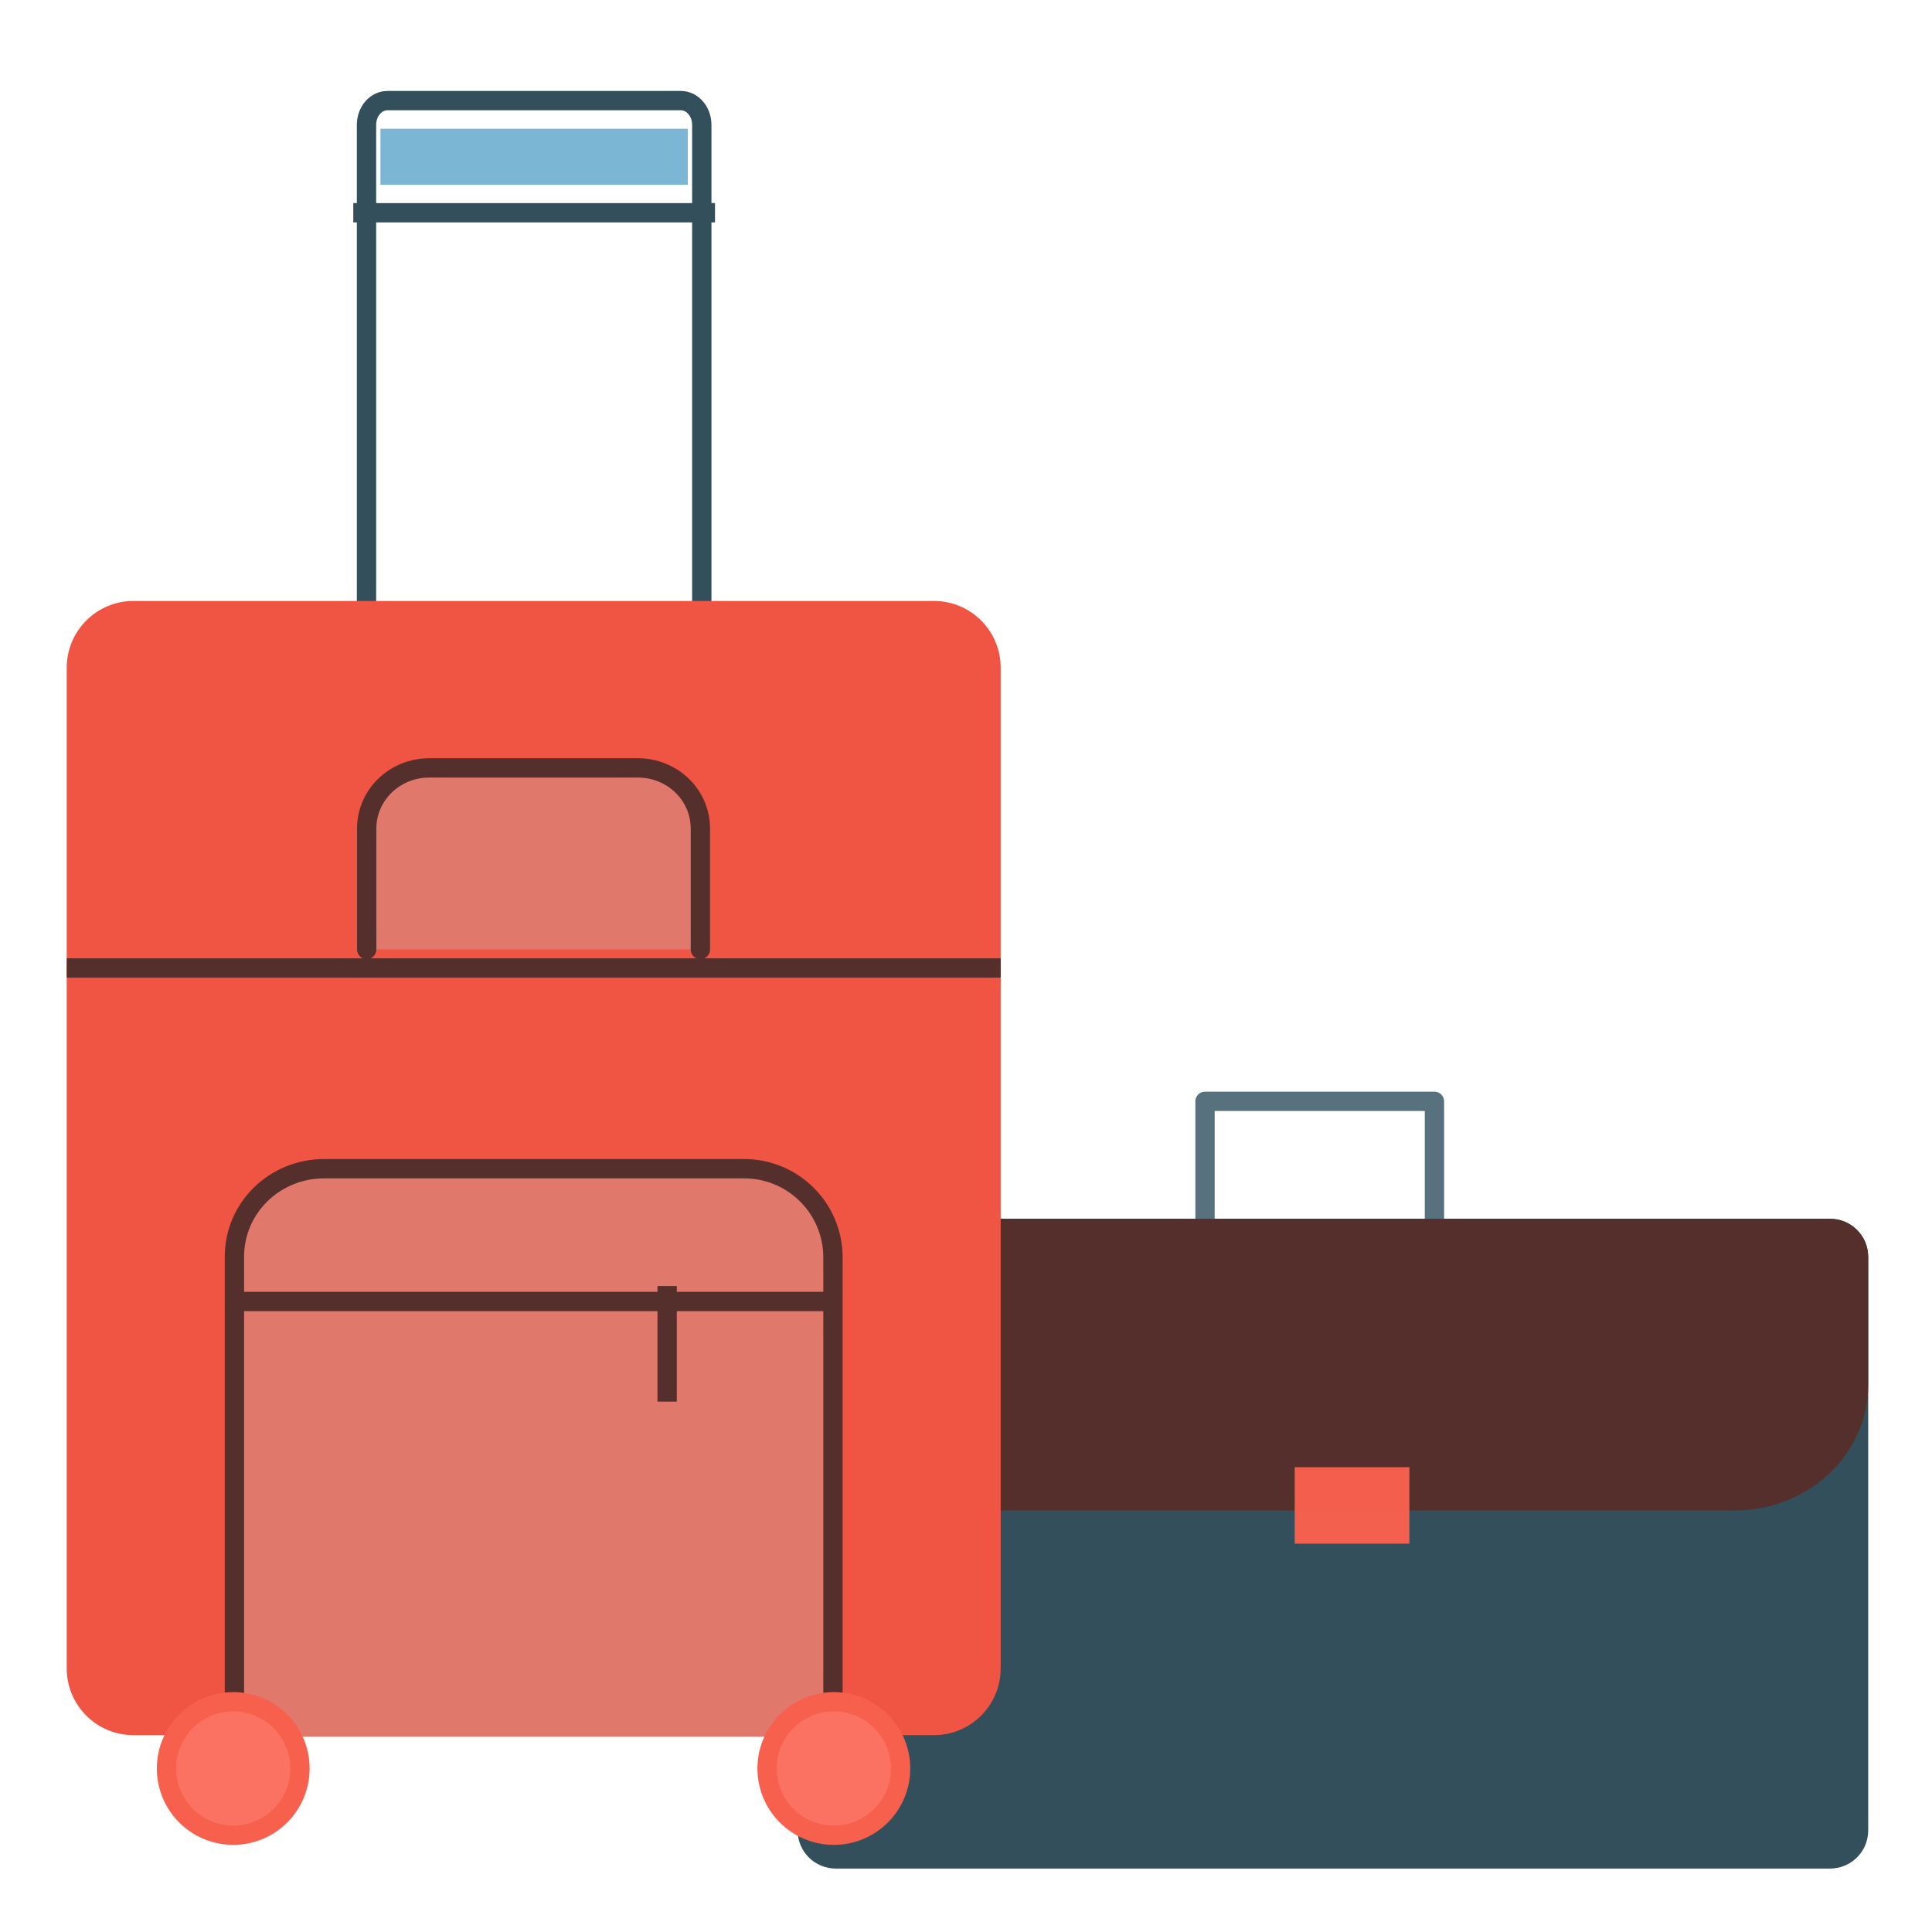 <svg width="100" height="100" viewBox="0 0 100 100" fill="none" xmlns="http://www.w3.org/2000/svg">
<path d="M43.263 63.083H94.719C95.814 63.083 96.698 63.963 96.698 65.061V94.738C96.699 94.998 96.648 95.255 96.549 95.496C96.45 95.736 96.304 95.954 96.12 96.138C95.936 96.322 95.718 96.468 95.477 96.567C95.237 96.666 94.979 96.717 94.719 96.717H43.263C43.003 96.717 42.745 96.666 42.505 96.567C42.265 96.468 42.046 96.322 41.862 96.138C41.678 95.954 41.533 95.736 41.434 95.496C41.334 95.255 41.283 94.998 41.284 94.738V65.061C41.284 63.963 42.168 63.083 43.263 63.083Z" fill="#344F5C"/>
<path d="M62.371 63.932V57.005H74.247V63.929" stroke="#57717E" stroke-linecap="round" stroke-linejoin="round"/>
<path d="M43.263 63.083C43.003 63.082 42.745 63.133 42.505 63.233C42.265 63.332 42.046 63.477 41.862 63.661C41.678 63.845 41.533 64.063 41.434 64.304C41.334 64.544 41.283 64.801 41.284 65.061V71.667C41.284 75.279 44.372 78.183 48.209 78.183H89.773C93.607 78.183 96.698 75.279 96.698 71.667V65.061C96.699 64.801 96.648 64.544 96.549 64.304C96.45 64.063 96.304 63.845 96.12 63.661C95.936 63.477 95.718 63.332 95.477 63.233C95.237 63.133 94.979 63.082 94.719 63.083H43.263Z" fill="#552F2B"/>
<path d="M18.97 32.93V6.464C18.97 5.767 19.454 5.208 20.055 5.208H35.239C35.84 5.208 36.324 5.767 36.324 6.464V32.93" stroke="#344F5C" stroke-linecap="round" stroke-linejoin="round"/>
<path d="M18.286 11.012H37.008" stroke="#344F5C"/>
<path d="M19.692 6.665H35.602V9.565H19.692V6.665Z" fill="#7BB7D5"/>
<path d="M48.341 31.106H6.908C5.001 31.106 3.454 32.653 3.454 34.56V86.357C3.454 88.264 5.001 89.811 6.908 89.811H48.341C50.248 89.811 51.795 88.264 51.795 86.357V34.56C51.795 32.653 50.248 31.106 48.341 31.106Z" fill="#F05442"/>
<path fill-rule="evenodd" clip-rule="evenodd" d="M18.98 49.142V42.889C18.98 41.148 20.424 39.746 22.22 39.746H33.011C34.807 39.746 36.251 41.145 36.251 42.889V49.142" fill="#E0786C"/>
<path d="M18.98 49.142V42.889C18.98 41.148 20.424 39.746 22.22 39.746H33.011C34.807 39.746 36.251 41.145 36.251 42.889V49.142" stroke="#552F2B" stroke-linecap="round" stroke-linejoin="round"/>
<path fill-rule="evenodd" clip-rule="evenodd" d="M12.134 89.89V65.044C12.134 62.523 14.207 60.492 16.78 60.492H38.469C39.073 60.486 39.672 60.598 40.233 60.823C40.794 61.049 41.305 61.382 41.736 61.805C42.168 62.227 42.512 62.731 42.748 63.287C42.985 63.843 43.109 64.44 43.114 65.044V89.89" fill="#E0786C"/>
<path d="M12.134 89.89V65.044C12.134 62.523 14.207 60.492 16.78 60.492H38.469C39.073 60.486 39.672 60.598 40.233 60.823C40.794 61.049 41.305 61.382 41.736 61.805C42.168 62.227 42.512 62.731 42.748 63.287C42.985 63.843 43.109 64.44 43.114 65.044V89.89" stroke="#552F2B" stroke-linejoin="round"/>
<path fill-rule="evenodd" clip-rule="evenodd" d="M12.518 67.365H42.731H12.518ZM34.531 66.564V72.548V66.564Z" fill="#E0786C"/>
<path d="M12.518 67.365H42.731M34.531 66.564V72.548" stroke="#552F2B"/>
<path d="M3.454 50.102H51.795" stroke="#552F2B"/>
<path d="M12.072 94.99C13.98 94.99 15.526 93.444 15.526 91.537C15.526 89.63 13.98 88.084 12.072 88.084C10.165 88.084 8.618 89.63 8.618 91.537C8.618 93.444 10.165 94.99 12.072 94.99Z" fill="#FC7262" stroke="#F8604E" stroke-linecap="round" stroke-linejoin="round"/>
<path d="M43.159 94.99C45.067 94.99 46.614 93.444 46.614 91.537C46.614 89.63 45.067 88.084 43.159 88.084C41.252 88.084 39.705 89.63 39.705 91.537C39.705 93.444 41.252 94.99 43.159 94.99Z" fill="#FC7262" stroke="#F8604E" stroke-linecap="round" stroke-linejoin="round"/>
<path d="M72.951 75.942H67.014V79.9H72.951V75.942Z" fill="#F8604E" fill-opacity="0.976"/>
</svg>
